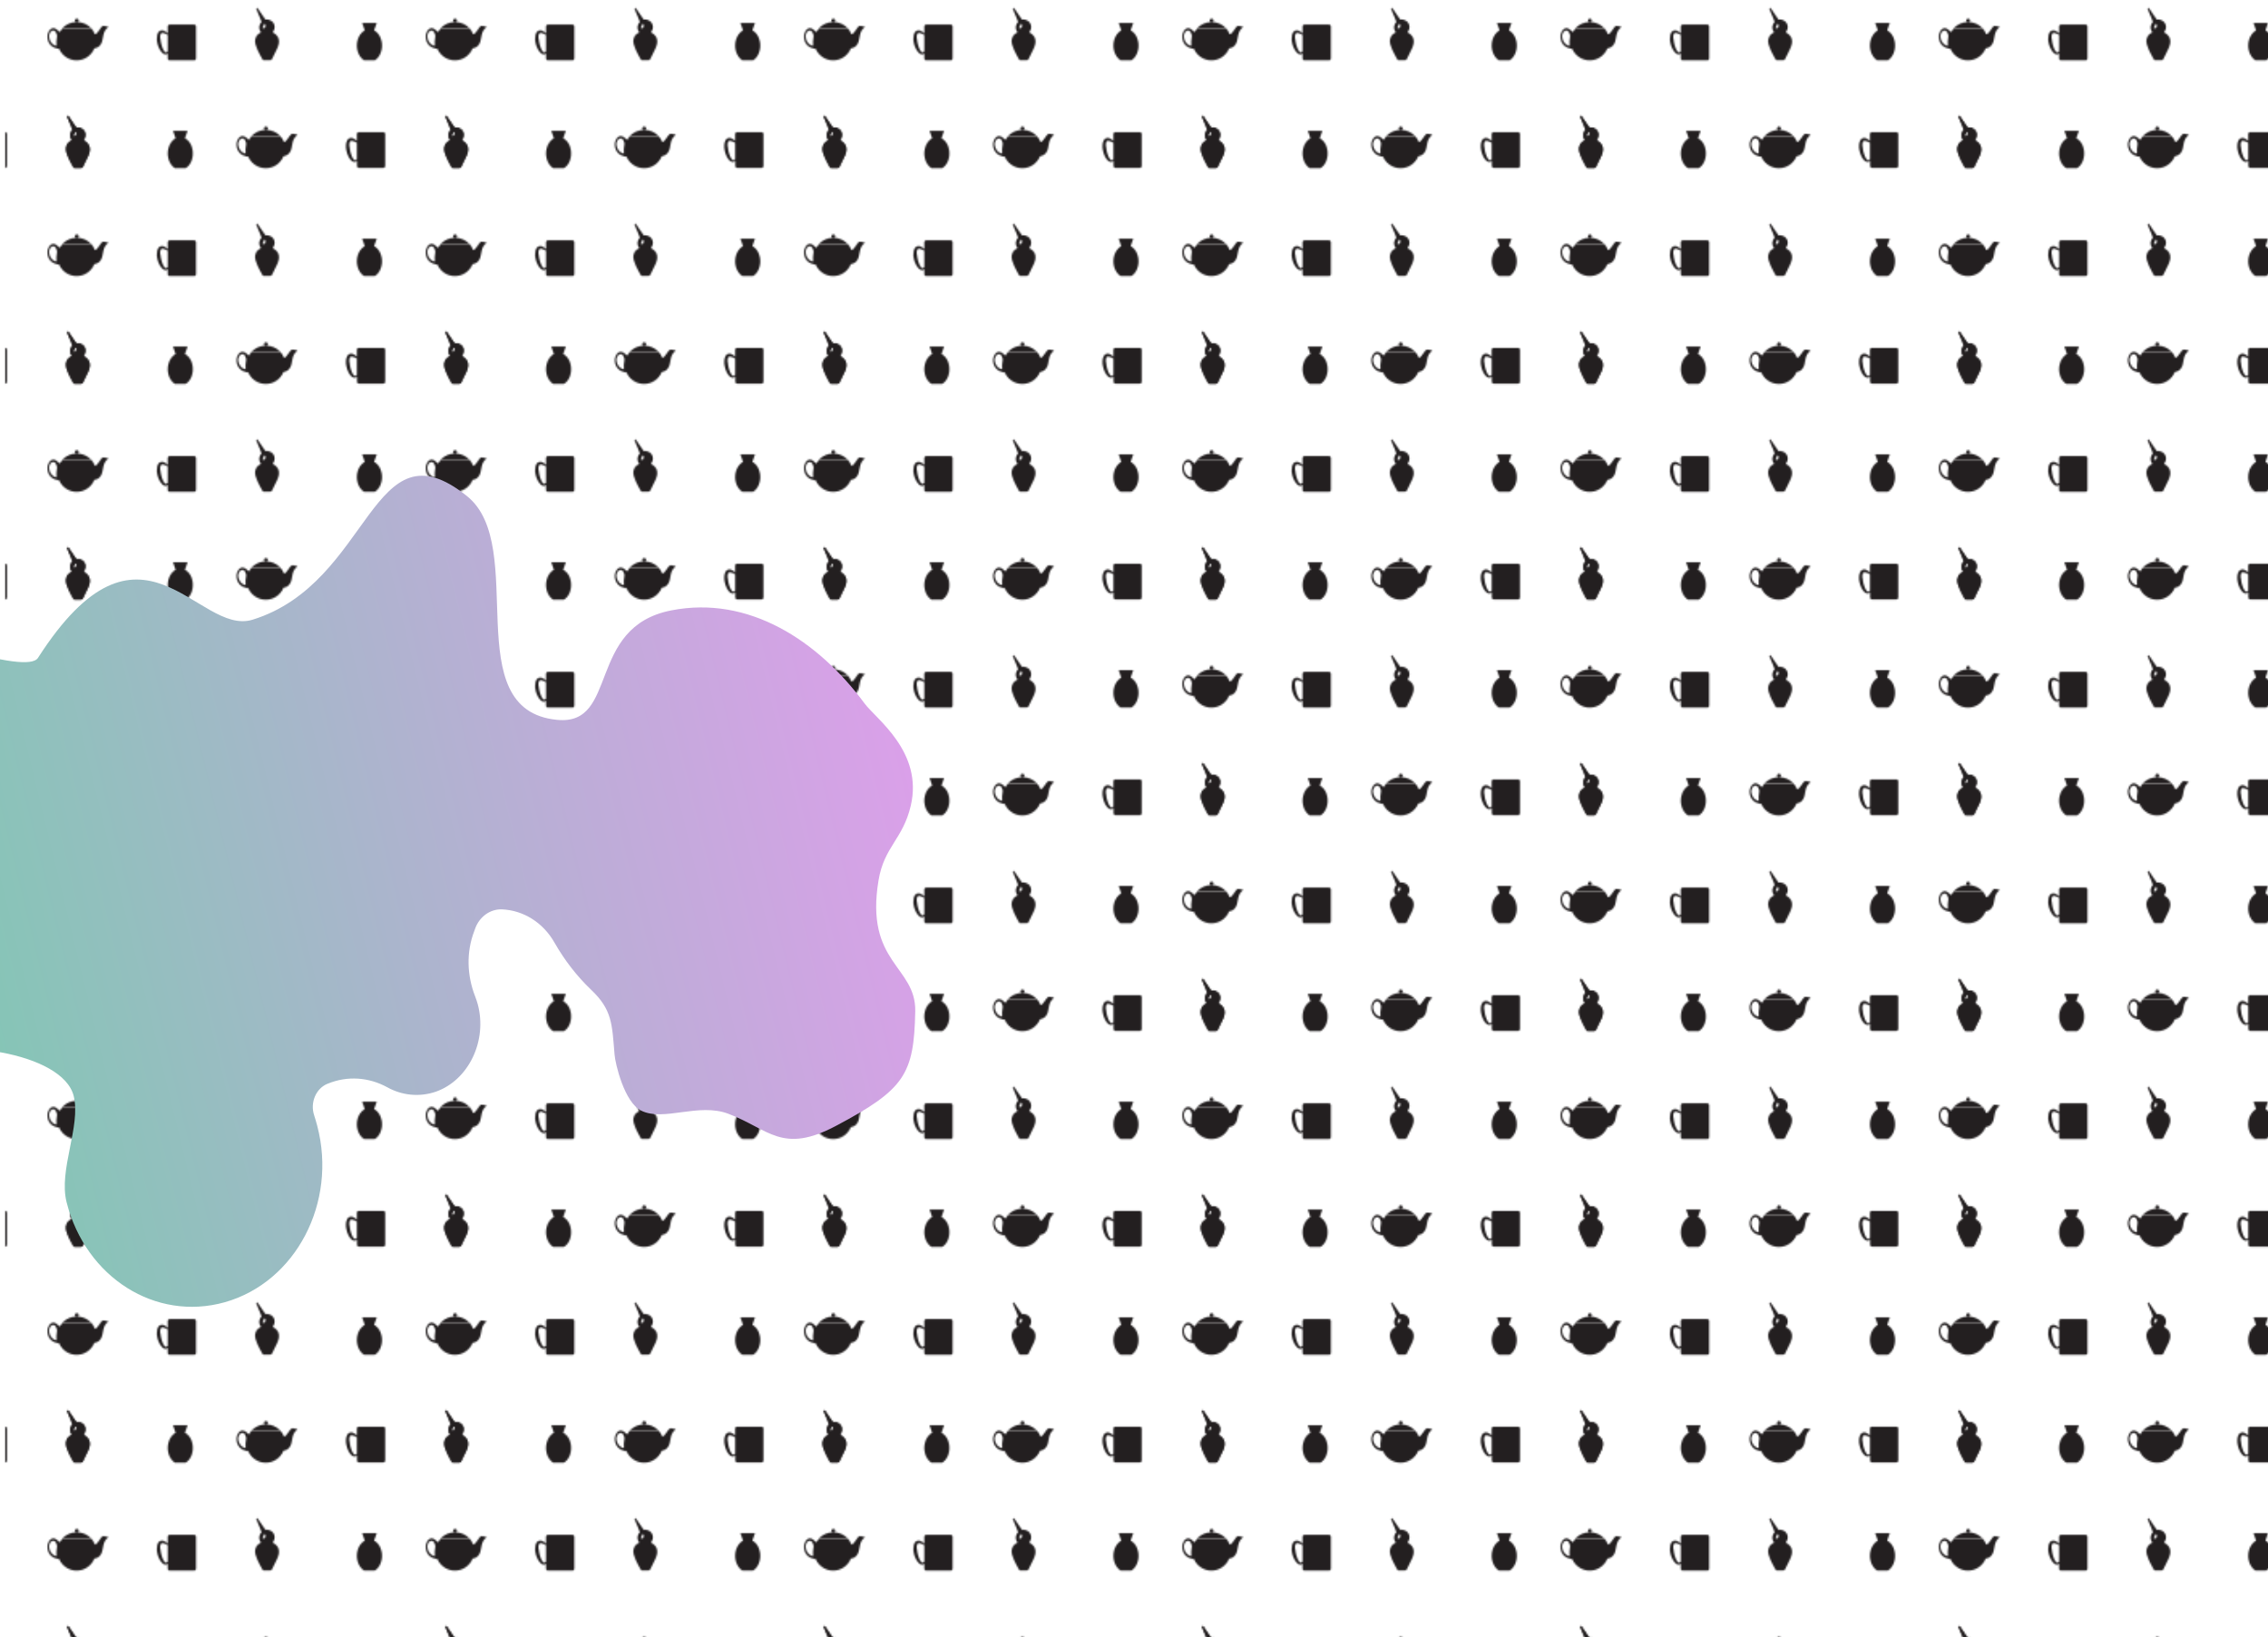 <?xml version="1.0" encoding="utf-8"?>
<!-- Generator: Adobe Illustrator 23.0.2, SVG Export Plug-In . SVG Version: 6.00 Build 0)  -->
<svg version="1.1" id="Layer_1" xmlns="http://www.w3.org/2000/svg" xmlns:xlink="http://www.w3.org/1999/xlink" x="0px" y="0px"
	 viewBox="0 0 1409 1017" style="enable-background:new 0 0 1409 1017;" xml:space="preserve">
<style type="text/css">
	.st0{fill:none;}
	.st1{fill:#231F20;}
	.st2{fill:#FFFFFF;}
	.st3{fill:url(#SVGID_1_);}
	.st4{fill:url(#SVGID_2_);}
</style>
<pattern  y="733.3" width="235" height="134" patternUnits="userSpaceOnUse" id="SVGID_1" viewBox="0 -141.3 235 134" style="overflow:visible;">
	<g>
		<rect y="-141.3" class="st0" width="235" height="134"/>
		<g>
			<g>
				<path class="st1" d="M208.3-22.6c-0.6-2.2-1.6-4.2-2.6-6.2c-0.6-1.1-1.2-2.2-1.8-3.3c-0.2-0.4-0.6-0.4-0.9-0.4
					c-1.2,0-2.4,0-3.7,0c-0.6,0-1.1,0.2-1.3,0.7c-1.1,2.3-2.3,4.6-3.4,7c-0.6,1.4-1,2.9-0.9,4.4c0.1,1.3,0.6,2.4,1.5,3.4
					c0.6,0.7,1.4,1.3,2.3,1.7c0.1,0,0.1,0.1,0.1,0.1h-0.1c-0.4,0.7-0.8,1.4-1,2.2c-0.4,1.7,0.1,3.6,1.6,4.7c0.9,0.6,1.8,1,2.8,1.1
					c0.2,0,0.4,0,0.7-0.1c0.3,0,0.5,0,0.7,0.3c1.5,2.2,3,4.4,4.5,6.6c0.1,0.1,0.2,0.3,0.3,0.4c0.8-0.3,0.8-0.3,0.5-1.1
					c-0.6-1.6-1.3-3.2-2-4.8c-0.4-0.8-0.7-1.7-1-2.5c-0.1-0.1,0-0.4,0.1-0.5c0.6-0.7,1.1-1.5,1.2-2.5c0.1-1.3-0.1-2.5-0.9-3.5
					c-0.1-0.1-0.1-0.1-0.1-0.2v-0.1c0.8-0.4,1.6-0.9,2.2-1.5C208.5-18.4,208.9-20.4,208.3-22.6z M203.9-12.5c-0.4,0.8-0.7,1.6-1,2.4
					c0,0.1-0.2,0.2-0.2,0.2c-0.2-0.2-0.6-0.4-0.6-0.7c-0.1-0.4,0-0.8,0.1-1.2C202.3-12.6,203.2-13,203.9-12.5z"/>
				<circle class="st2" cx="84.3" cy="-7.9" r="1.2"/>
			</g>
		</g>
		<g>
			<g>
				<rect y="-141.3" class="st0" width="235" height="134"/>
				<path class="st1" d="M208.3-156.6c-0.6-2.2-1.6-4.2-2.6-6.2c-0.6-1.1-1.2-2.2-1.8-3.3c-0.2-0.4-0.6-0.4-0.9-0.4
					c-1.2,0-2.4,0-3.7,0c-0.6,0-1.1,0.2-1.3,0.7c-1.1,2.3-2.3,4.6-3.4,7c-0.6,1.4-1,2.9-0.9,4.4c0.1,1.3,0.6,2.4,1.5,3.4
					c0.6,0.7,1.4,1.3,2.3,1.7c0.1,0,0.1,0.1,0.1,0.1h-0.1c-0.4,0.7-0.8,1.4-1,2.2c-0.4,1.7,0.1,3.6,1.6,4.7c0.9,0.6,1.8,1,2.8,1.1
					c0.2,0,0.4,0,0.7-0.1c0.3,0,0.5,0,0.7,0.3c1.5,2.2,3,4.4,4.5,6.6c0.1,0.1,0.2,0.3,0.3,0.4c0.8-0.3,0.8-0.3,0.5-1.1
					c-0.6-1.6-1.3-3.2-2-4.8c-0.4-0.8-0.7-1.7-1-2.5c-0.1-0.1,0-0.4,0.1-0.5c0.6-0.7,1.1-1.5,1.2-2.5c0.1-1.3-0.1-2.5-0.9-3.5
					c-0.1-0.1-0.1-0.1-0.1-0.2v-0.1c0.8-0.4,1.6-0.9,2.2-1.5C208.5-152.4,208.9-154.4,208.3-156.6z M203.9-146.5
					c-0.4,0.8-0.7,1.6-1,2.4c0,0.1-0.2,0.2-0.2,0.2c-0.2-0.2-0.6-0.4-0.6-0.7c-0.1-0.4,0-0.8,0.1-1.2
					C202.3-146.6,203.2-147,203.9-146.5z"/>
				<circle class="st2" cx="84.3" cy="-141.9" r="1.2"/>
				<g>
					<g>
						<path class="st1" d="M210.6-79.5c-2.2,2.3-5.3,3.7-8.8,3.7s-6.6-1.4-8.8-3.7H210.6z"/>
						<path class="st1" d="M219.8-86.9c-0.8-3.1-3-4.8-6-5.4c-0.1,0-0.3-0.1-0.4-0.2c-0.2,0.1-0.4,0.2-0.5,0.3
							c-1.8-4.3-6-7.4-11-7.4c-4.9,0-9.1,3-10.9,7.2v-0.1c0,0.1-0.1,0.2-0.1,0.3c-0.9,0.3-1.7,0.4-2.3,0.8c-1.5,1-2.3,2.5-2.7,4.2
							c-0.3,1.2-0.4,2.4-0.7,3.6c-0.4,1.7-1.2,3.3-2.7,4.4c-0.1,0.1-0.1,0.2-0.3,0.4c1,0.2,1.9,0.5,2.9,0.6c0.4,0,0.9-0.2,1.2-0.5
							c0.6-0.7,1.1-1.4,1.6-2.2c0.5-0.6,0.9-1.3,1.5-1.9c0.6-0.7,0.9-0.8,1.3-0.3c0.5,1.3,1.2,2.4,2.1,3.4h17.9
							c0.6-0.7,1.1-1.5,1.6-2.3v0.1c0.2,0,0.4,0.2,0.6,0.3c0.5,0.4,1,0.9,1.5,1.3c1.6,1.2,3.2,0.9,4.4-0.7
							C220.2-83,220.3-84.9,219.8-86.9z M218.9-83.5c-0.2,0.6-0.5,1.2-0.9,1.7c-0.9,1-2.5,1-3.1-0.2c-0.5-0.9-1-2.1-0.8-3
							c0.3-1.8,0.5-3.6,0.3-5.6c0.7,0.2,1.2,0.3,1.7,0.6C218.2-88.8,219.5-85.8,218.9-83.5z"/>
						<circle class="st1" cx="201.8" cy="-74.9" r="1.2"/>
					</g>
					<path class="st1" d="M151.9-88.2c-0.1-0.6-0.2-1.1-0.4-1.7c-0.2-0.5-0.3-1.1-0.6-1.6c-0.4-1.1-1-2.1-1.8-3
						c-0.2-0.2-0.4-0.4-0.7-0.7c-0.3-0.2-0.5-0.4-0.9-0.5c-0.2-0.1-0.4-0.1-0.5-0.2c-0.2,0-0.4,0-0.6,0c-0.4,0.1-0.7,0.2-1,0.5
						c-0.1,0.1-0.1,0.1-0.1,0.2v-3.2c0-0.7-0.5-1.2-1.2-1.2h-15.2c-0.7,0-1.2,0.5-1.2,1.2v19.8c0,0.7,0.5,1.2,1.2,1.2h15.2
						c0.7,0,1.2-0.5,1.2-1.2v-4.3c0.3,0.3,0.7,0.7,1.1,1c0.5,0.3,1,0.7,1.6,0.8c0.1,0.1,0.3,0.1,0.5,0.1s0.4,0,0.5,0
						c0.4,0,0.8-0.1,1.1-0.3c0.4-0.2,0.7-0.4,0.9-0.7c0.2-0.3,0.4-0.6,0.5-0.9c0.3-0.6,0.4-1.2,0.4-1.8
						C152.2-85.9,152.1-87,151.9-88.2z M150-84.9c0,0.5-0.1,0.9-0.2,1.3c-0.1,0.2-0.1,0.4-0.2,0.5c-0.1,0.2-0.2,0.3-0.3,0.3
						c-0.2,0.2-0.6,0.3-1,0.2c-0.4-0.1-0.9-0.2-1.4-0.4c-0.5-0.2-1.1-0.5-1.6-0.8V-94c0.2-0.3,0.5-0.5,0.7-0.6s0.4-0.1,0.5-0.1
						s0.3,0.1,0.4,0.2c0.3,0.2,0.6,0.6,0.8,0.9c0.5,0.8,0.9,1.7,1.2,2.7s0.6,1.9,0.7,2.9c0.1,0.5,0.2,1,0.2,1.5
						C150-85.8,150-85.3,150-84.9z"/>
					<path class="st1" d="M90.8-89.6c-0.6-2.2-1.6-4.2-2.6-6.2c-0.6-1.1-1.2-2.2-1.8-3.3c-0.2-0.4-0.6-0.4-0.9-0.4
						c-1.2,0-2.5,0-3.7,0c-0.6,0-1.1,0.2-1.3,0.7c-1.1,2.3-2.3,4.6-3.4,7c-0.6,1.4-1,2.9-0.9,4.4c0.1,1.3,0.6,2.4,1.5,3.4
						c0.7,0.7,1.4,1.3,2.3,1.7c0.1,0,0.1,0.1,0.1,0.1H80c-0.3,0.7-0.8,1.4-1,2.2c-0.4,1.7,0.2,3.6,1.6,4.7c0.9,0.6,1.8,1,2.8,1.1
						c0.2,0,0.4-0.1,0.7-0.1c0.3,0,0.5,0,0.7,0.3c1.5,2.2,3,4.4,4.5,6.6c0.1,0.1,0.2,0.3,0.3,0.4c0.8-0.3,0.8-0.3,0.5-1.1
						c-0.7-1.6-1.3-3.2-2-4.8c-0.3-0.8-0.7-1.7-1-2.6c-0.1-0.1,0-0.4,0.1-0.5c0.6-0.7,1.1-1.5,1.2-2.5c0.1-1.3-0.1-2.5-0.9-3.5
						c-0.1-0.1-0.1-0.1-0.1-0.2v-0.1c0.8-0.3,1.6-0.9,2.2-1.5C91-85.4,91.4-87.4,90.8-89.6z M86.4-79.5c-0.3,0.8-0.7,1.6-1,2.4
						c0,0.1-0.2,0.2-0.2,0.2c-0.2-0.2-0.6-0.4-0.6-0.7c-0.1-0.4,0-0.8,0.1-1.2C84.8-79.6,85.7-80,86.4-79.5z"/>
					<path class="st1" d="M22.9-81l1.6,4.6h-9l1.6-4.6c-2.9-1.5-4.9-5.1-4.9-9.4c0-4.1,1.8-7.6,4.5-9.2h6.6c2.6,1.6,4.5,5.2,4.5,9.2
						C27.8-86.2,25.7-82.5,22.9-81z"/>
				</g>
				<g>
					<path class="st1" d="M208.3-22.6c-0.6-2.2-1.6-4.2-2.6-6.2c-0.6-1.1-1.2-2.2-1.8-3.3c-0.2-0.4-0.6-0.4-0.9-0.4
						c-1.2,0-2.4,0-3.7,0c-0.6,0-1.1,0.2-1.3,0.7c-1.1,2.3-2.3,4.6-3.4,7c-0.6,1.4-1,2.9-0.9,4.4c0.1,1.3,0.6,2.4,1.5,3.4
						c0.6,0.7,1.4,1.3,2.3,1.7c0.1,0,0.1,0.1,0.1,0.1h-0.1c-0.4,0.7-0.8,1.4-1,2.2c-0.4,1.7,0.1,3.6,1.6,4.7c0.9,0.6,1.8,1,2.8,1.1
						c0.2,0,0.4-0.1,0.7-0.1s0.5,0,0.7,0.3c1.5,2.2,3,4.4,4.5,6.6c0.1,0.1,0.2,0.3,0.3,0.4c0.8-0.3,0.8-0.3,0.5-1.1
						c-0.6-1.6-1.3-3.2-2-4.8c-0.4-0.9-0.7-1.7-1-2.6c-0.1-0.1,0-0.4,0.1-0.5c0.6-0.7,1.1-1.5,1.2-2.5c0.1-1.3-0.1-2.5-0.9-3.5
						c-0.1-0.1-0.1-0.1-0.1-0.2v-0.1c0.8-0.4,1.6-0.9,2.2-1.5C208.5-18.4,208.9-20.4,208.3-22.6z M203.9-12.5
						c-0.4,0.8-0.7,1.6-1,2.4c0,0.1-0.2,0.2-0.2,0.2c-0.2-0.2-0.6-0.4-0.6-0.7c-0.1-0.4,0-0.8,0.1-1.2
						C202.3-12.6,203.2-13,203.9-12.5z"/>
					<path class="st1" d="M140.4-14l1.6,4.6h-9l1.6-4.6c-2.9-1.5-4.9-5.1-4.9-9.4c0-4.1,1.8-7.6,4.5-9.2h6.6
						c2.6,1.6,4.5,5.1,4.5,9.2C145.3-19.2,143.2-15.5,140.4-14z"/>
				</g>
				<g>
					<g>
						<path class="st1" d="M93.1-12.5c-2.2,2.3-5.3,3.7-8.8,3.7s-6.6-1.4-8.8-3.7H93.1z"/>
						<path class="st1" d="M102.3-19.9c-0.8-3.1-3-4.8-6-5.4c-0.2,0-0.3-0.1-0.4-0.2c-0.2,0.1-0.4,0.2-0.5,0.3
							c-1.8-4.3-6-7.4-11-7.4c-4.9,0-9.1,3-10.9,7.2v-0.1c0,0.1-0.1,0.2-0.1,0.3c-0.9,0.3-1.7,0.4-2.3,0.8c-1.5,1-2.3,2.5-2.7,4.2
							c-0.3,1.2-0.4,2.4-0.7,3.6c-0.4,1.7-1.2,3.3-2.7,4.4c-0.1,0.1-0.1,0.2-0.3,0.4c1,0.2,1.9,0.5,2.9,0.6c0.4,0,0.9-0.2,1.2-0.5
							c0.6-0.6,1.1-1.4,1.6-2.1c0.5-0.6,0.9-1.3,1.5-1.9c0.6-0.7,0.9-0.8,1.3-0.4c0.5,1.3,1.2,2.4,2.1,3.4h17.9
							c0.6-0.7,1.2-1.5,1.6-2.3v0.1c0.2,0,0.4,0.2,0.6,0.3c0.5,0.4,1,0.9,1.5,1.3c1.6,1.1,3.2,0.9,4.4-0.7
							C102.7-16,102.8-17.9,102.3-19.9z M101.4-16.5c-0.2,0.6-0.5,1.2-0.9,1.7c-0.9,1-2.5,1-3.1-0.1c-0.5-0.9-1-2.1-0.8-3
							c0.3-1.8,0.5-3.6,0.3-5.6c0.7,0.2,1.2,0.3,1.7,0.6C100.7-21.8,102-18.8,101.4-16.5z"/>
						<circle class="st1" cx="84.3" cy="-7.9" r="1.2"/>
					</g>
					<path class="st1" d="M34.4-21.2c-0.1-0.6-0.2-1.1-0.4-1.7c-0.2-0.5-0.3-1.1-0.6-1.6c-0.4-1.1-1-2.1-1.8-3
						c-0.2-0.2-0.4-0.4-0.7-0.6c-0.3-0.2-0.5-0.4-0.9-0.5c-0.2-0.1-0.4-0.1-0.5-0.1c-0.2,0-0.4,0-0.6,0c-0.4,0.1-0.7,0.2-1,0.5
						c-0.1,0.1-0.1,0.1-0.2,0.2v-3.2c0-0.7-0.5-1.2-1.2-1.2H11.4c-0.7,0-1.2,0.5-1.2,1.2v19.8c0,0.7,0.5,1.2,1.2,1.2h15.2
						c0.7,0,1.2-0.5,1.2-1.2v-4.3c0.3,0.4,0.7,0.7,1.1,1c0.5,0.3,1,0.6,1.6,0.8c0.1,0.1,0.3,0.1,0.5,0.1s0.4,0,0.5,0
						c0.4,0,0.8-0.1,1.1-0.3c0.4-0.2,0.7-0.4,0.9-0.7s0.4-0.6,0.5-0.9c0.3-0.6,0.4-1.2,0.5-1.8C34.7-18.9,34.6-20,34.4-21.2z
						 M32.5-17.9c0,0.5-0.1,0.9-0.2,1.3c-0.1,0.2-0.1,0.4-0.2,0.5c-0.1,0.1-0.2,0.3-0.3,0.3c-0.2,0.2-0.6,0.3-1,0.2
						s-0.9-0.2-1.4-0.4s-1.1-0.5-1.6-0.8V-27c0.2-0.3,0.5-0.5,0.7-0.6s0.4-0.1,0.5-0.1s0.3,0.1,0.4,0.2c0.3,0.2,0.6,0.6,0.8,0.9
						c0.5,0.8,0.9,1.7,1.2,2.7c0.3,1,0.6,1.9,0.7,2.9c0.1,0.5,0.2,1,0.2,1.5C32.5-18.8,32.5-18.3,32.5-17.9z"/>
				</g>
			</g>
		</g>
		<g>
			<g>
				<g>
					<path class="st1" d="M208.3-156.6c-0.6-2.2-1.6-4.2-2.6-6.2c-0.6-1.1-1.2-2.2-1.8-3.3c-0.2-0.4-0.6-0.4-0.9-0.4
						c-1.2,0-2.4,0-3.7,0c-0.6,0-1.1,0.2-1.3,0.7c-1.1,2.3-2.3,4.6-3.4,7c-0.6,1.4-1,2.9-0.9,4.4c0.1,1.3,0.6,2.4,1.5,3.4
						c0.6,0.7,1.4,1.3,2.3,1.7c0.1,0,0.1,0.1,0.1,0.1h-0.1c-0.4,0.7-0.8,1.4-1,2.2c-0.4,1.7,0.1,3.6,1.6,4.7c0.9,0.6,1.8,1,2.8,1.1
						c0.2,0,0.4-0.1,0.7-0.1s0.5,0,0.7,0.3c1.5,2.2,3,4.4,4.5,6.6c0.1,0.1,0.2,0.3,0.3,0.4c0.8-0.3,0.8-0.3,0.5-1.1
						c-0.6-1.6-1.3-3.2-2-4.8c-0.4-0.9-0.7-1.7-1-2.6c-0.1-0.1,0-0.4,0.1-0.5c0.6-0.7,1.1-1.5,1.2-2.5c0.1-1.3-0.1-2.5-0.9-3.5
						c-0.1-0.1-0.1-0.1-0.1-0.2v-0.1c0.8-0.4,1.6-0.9,2.2-1.5C208.5-152.4,208.9-154.4,208.3-156.6z M203.9-146.5
						c-0.4,0.8-0.7,1.6-1,2.4c0,0.1-0.2,0.2-0.2,0.2c-0.2-0.2-0.6-0.4-0.6-0.7c-0.1-0.4,0-0.8,0.1-1.2
						C202.3-146.6,203.2-147,203.9-146.5z"/>
				</g>
				<g>
					<g>
						<circle class="st1" cx="84.3" cy="-141.9" r="1.2"/>
					</g>
				</g>
			</g>
		</g>
	</g>
</pattern>
<pattern  id="SVGID_1_" xlink:href="#SVGID_1" patternTransform="matrix(-1 -8.979319e-11 8.979319e-11 -1 -14790.5 -16741.529)">
</pattern>
<rect x="3.2" class="st3" width="1405.8" height="1017"/>
<g>
	<path d="M748.4-36.1c-3.5-3.6-8.5-5.9-14.2-5.9s-10.7,2.3-14.2,5.9H748.4z"/>
	<path d="M761.8-33.3c-1.9-2.5-4.5-3-7.1-1.1c-0.9,0.6-1.6,1.4-2.5,2c-0.3,0.2-0.6,0.4-1,0.4v0.2c-0.7-1.3-1.6-2.6-2.6-3.8h-28.9
		c-1.4,1.6-2.6,3.5-3.4,5.5c-0.6,0.7-1.2,0.5-2.2-0.6c-0.9-1-1.6-2-2.4-3.1c-0.9-1.2-1.6-2.4-2.6-3.5c-0.5-0.5-1.4-0.9-2-0.9
		c-1.5,0.2-3,0.6-4.7,1c0.2,0.3,0.3,0.5,0.4,0.6c2.4,1.8,3.6,4.3,4.3,7c0.5,1.9,0.7,3.9,1.1,5.8c0.6,2.8,2,5.2,4.4,6.8
		c0.9,0.6,2.1,0.8,3.7,1.3c0,0.1,0.1,0.3,0.2,0.4v-0.2c2.9,6.8,9.7,11.6,17.6,11.6c8,0,14.9-4.9,17.8-11.9c0.3,0.2,0.5,0.4,0.8,0.5
		c0.1-0.2,0.4-0.3,0.7-0.3c4.9-1.1,8.3-3.8,9.7-8.8C764.1-27.4,764-30.5,761.8-33.3z M757.2-19.2c-0.8,0.4-1.6,0.6-2.7,1
		c0.3-3.3,0-6.2-0.5-9.1c-0.3-1.5,0.5-3.4,1.3-4.8c1-1.8,3.6-1.8,5-0.2c0.7,0.7,1.2,1.7,1.4,2.7C762.8-25.9,760.7-21.1,757.2-19.2z"
		/>
	<circle cx="734.1" cy="-43.6" r="1.9"/>
</g>
<path d="M672.7-27.7c-0.1-1-0.3-1.9-0.7-2.9c-0.2-0.5-0.5-1-0.9-1.5c-0.4-0.5-0.9-0.9-1.4-1.2c-0.6-0.3-1.2-0.4-1.8-0.4
	c-0.3,0-0.6,0-0.9,0.1c-0.3,0-0.5,0.1-0.8,0.2c-1,0.3-1.8,0.8-2.6,1.4c-0.7,0.5-1.2,1-1.8,1.6v-7c0-1.1-0.9-2-2-2h-24.6
	c-1.1,0-2,0.9-2,2v32c0,1.1,0.9,2,2,2h24.6c1.1,0,2-0.9,2-2v-5.2c0.1,0.1,0.2,0.2,0.3,0.3c0.4,0.4,1,0.6,1.6,0.8c0.3,0.1,0.6,0,1,0
	c0.3-0.1,0.6-0.1,0.9-0.2c0.6-0.2,1-0.5,1.4-0.8s0.8-0.7,1.1-1.1c1.3-1.5,2.2-3.2,2.9-4.9c0.3-0.8,0.6-1.7,0.9-2.6
	c0.2-0.9,0.5-1.8,0.6-2.7C672.8-23.9,672.9-25.8,672.7-27.7z M669.4-25.1c-0.1,0.8-0.2,1.6-0.3,2.4c-0.3,1.6-0.7,3.2-1.2,4.8
	c-0.5,1.5-1.1,3.1-1.9,4.3c-0.4,0.6-0.9,1.2-1.3,1.5c-0.2,0.2-0.5,0.3-0.7,0.3s-0.5,0-0.8-0.2c-0.4-0.2-0.8-0.5-1.2-0.9v-16.5
	c0.9-0.5,1.7-0.9,2.6-1.3c0.8-0.3,1.5-0.6,2.2-0.6c0.7-0.1,1.3,0,1.6,0.3c0.2,0.1,0.3,0.3,0.5,0.6c0.1,0.2,0.3,0.5,0.3,0.8
	c0.2,0.6,0.3,1.4,0.3,2.1C669.5-26.7,669.5-25.9,669.4-25.1z"/>
<path d="M590.3-29.3c-1-1.1-2.2-1.9-3.6-2.4c0-0.1,0-0.1,0-0.2c0.1-0.1,0.1-0.2,0.2-0.3c1.2-1.7,1.6-3.6,1.4-5.7
	c-0.2-1.6-1-2.8-1.9-4c-0.2-0.2-0.2-0.6-0.2-0.8c0.5-1.4,1.1-2.8,1.7-4.1c1.1-2.6,2.2-5.2,3.2-7.8c0.5-1.2,0.5-1.2-0.8-1.7
	c-0.2,0.2-0.3,0.4-0.5,0.6c-2.4,3.6-4.9,7.1-7.3,10.7c-0.3,0.4-0.6,0.6-1.1,0.5c-0.4,0-0.7-0.1-1.1-0.1c-1.7,0.1-3.2,0.7-4.6,1.7
	c-2.4,1.8-3.4,4.9-2.7,7.6c0.3,1.3,1.1,2.4,1.7,3.6c0.1,0,0.1,0,0.2-0.1c-0.1,0.1-0.1,0.1-0.2,0.2c-1.4,0.7-2.6,1.6-3.7,2.8
	c-1.4,1.6-2.3,3.3-2.4,5.5c-0.1,2.5,0.5,4.9,1.5,7.2c1.8,3.8,3.7,7.5,5.5,11.3c0.5,0.9,1.2,1.2,2.2,1.2c2,0,4,0,5.9,0
	c0.6,0,1.2-0.2,1.5-0.7c1-1.8,2-3.6,3-5.4c1.7-3.2,3.3-6.5,4.3-10C593.7-23.4,593-26.6,590.3-29.3z M582.7-37.4
	c-0.2-0.6-0.3-1.3-0.2-1.9c0.1-0.4,0.7-0.8,1-1.1c0,0,0.3,0.1,0.4,0.3c0.6,1.3,1.1,2.6,1.7,3.9C584.6-35.3,583.1-36,582.7-37.4z"/>
<path d="M520.5-33.7l2.6-7.4h-14.6l2.6,7.4c-4.6,2.4-7.9,8.3-7.9,15.2c0,6.6,3,12.2,7.2,14.8H521c4.3-2.6,7.2-8.3,7.2-14.9
	C528.3-25.4,525-31.2,520.5-33.7z"/>
<g>
	
		<linearGradient id="SVGID_2_" gradientUnits="userSpaceOnUse" x1="85.518" y1="1128.09" x2="1885.709" y2="1128.09" gradientTransform="matrix(0.947 -0.312 0.309 1.272 -1347.871 -557.567)">
		<stop  offset="0" style="stop-color:#00FF66"/>
		<stop  offset="1" style="stop-color:#FF90FF"/>
	</linearGradient>
	<path class="st4" d="M296.8,623.7c-0.5-1.7-1-3.3-1.6-4.8c-5.1-13-5.6-27.5-0.6-40.5c0.2-0.6,0.4-1.1,0.6-1.7
		c2.7-7.4,9.4-12.2,16.7-11.9c13.4,0.6,25.6,8.3,32.6,20.7c6.3,11,13.9,20.8,22.7,29.2c13.2,12.5,13,21.3,14.6,40.3
		c0.4,5.4,6,29.8,16.7,34.9c14.1,6.8,35.5-5.2,54.1,1.9c25.2,9.6,33.3,25.2,66.7,7.5c42.8-22.7,48.5-32,49.3-71.2
		c0.5-28.2-31.4-29.8-22.8-81.4c3.5-20.9,15.1-25.4,20-46.2c7.9-33.5-21.5-53.9-28.7-63.6c-28.9-39.1-72-67.2-120-57.8
		c-53.1,10.3-32.4,71.8-71,68c-62.5-6-17.3-107.8-55.9-138.9c-59.7-48-59,53.7-133.3,76.7c-34.3,10.6-69.1-76.3-133.3,23.7
		c-14,21.8-277.1-97.3-371.2-81.1c-47.9,8.3-58.6,61.7-84.9,101.4c-9.2,13.8-23.1,9.8-38.3,6.2c-10.3-2.4-28.1-0.2-37.2,2.6
		c-6.8,2.1-18,11.6-24.8,14.1c-9.2,3.5-17-2.9-19.4-12.1l0-0.2c-8.6-33.1-14.4-39.6-21.1-60.1c-3.1,0.5-6.2,0.9-9.2,1.4
		c-33,4.8-66.1,7.9-99.3,10.7c-32.9,2.8-65.8,5.2-98.6,8.8c-20.2,2.2-40.5,4.9-60.6,8.4c0.5,1.1,1,2.2,1.5,3.4
		c7.4,16.7-46.1,14.3-41,57.7c10,85.4,81,111,93.8,131.4c13.5,21.6-6,29.7-12.6,38.2c-11.8,15.1-12.8,32-9,44.6
		c10.5,35.5,55.7,72.3,86.4,39.2c18.8-20.2,4-60.7,18.9-82c17.7-25.4,22.2-28.4,29.7-24.9c5.5,2.6,10.1,7,13.4,12.6
		c12.8,21.9,40.3,75.6,87.8,63.6c43-10.8,64.3-32.3,74.6-48.8c9.1-14.6,28.6-16.1,38.9-2.4c1.3,1.7,2.3,3.4,3,5.3
		c4.3,11.5,9.5,24.5,14,32.6c11.3,20.3,13.2,45.2,5.5,67.4c-4.7,13.8-5.6,29.3-1.7,44.5c8.6,33.1,22.8,53.2,51.3,64.6
		c12.1,4.8,140.3-25.7,178.5,127.1c8.3,33.3,35.1,38.4,59.9,31.9c29.4-7.8,46.7-40.5,38.5-71.9c-0.5-2-1.1-4-1.8-5.9
		c-5.4-14.7-4.5-31.2,3.1-44.7c18.9-33.8,25.3-75.7,14.6-116.8c-0.8-3.2-1.8-6.4-2.8-9.6c-9.2-27.9-5.5-58.8,8.8-83.9
		c4.7-8.2,18.7-20.3,26.5-24.1c29.9-14.2,100.3-4.4,107,23c4.6,18.7-9.6,45.9-4.4,66c11.9,46.7,55.3,74.1,98.3,62
		c44.1-12.5,69.9-61.9,57.4-109.5c-0.6-2.2-1.2-4.4-1.9-6.5c-2.7-8,1.1-16.8,8.3-19.7l0.3-0.1c12-4.9,25.3-4,36.8,2.3
		c9,5,19.8,6.3,30.3,2.7C291.1,670.8,302.9,646.5,296.8,623.7z"/>
</g>
</svg>
